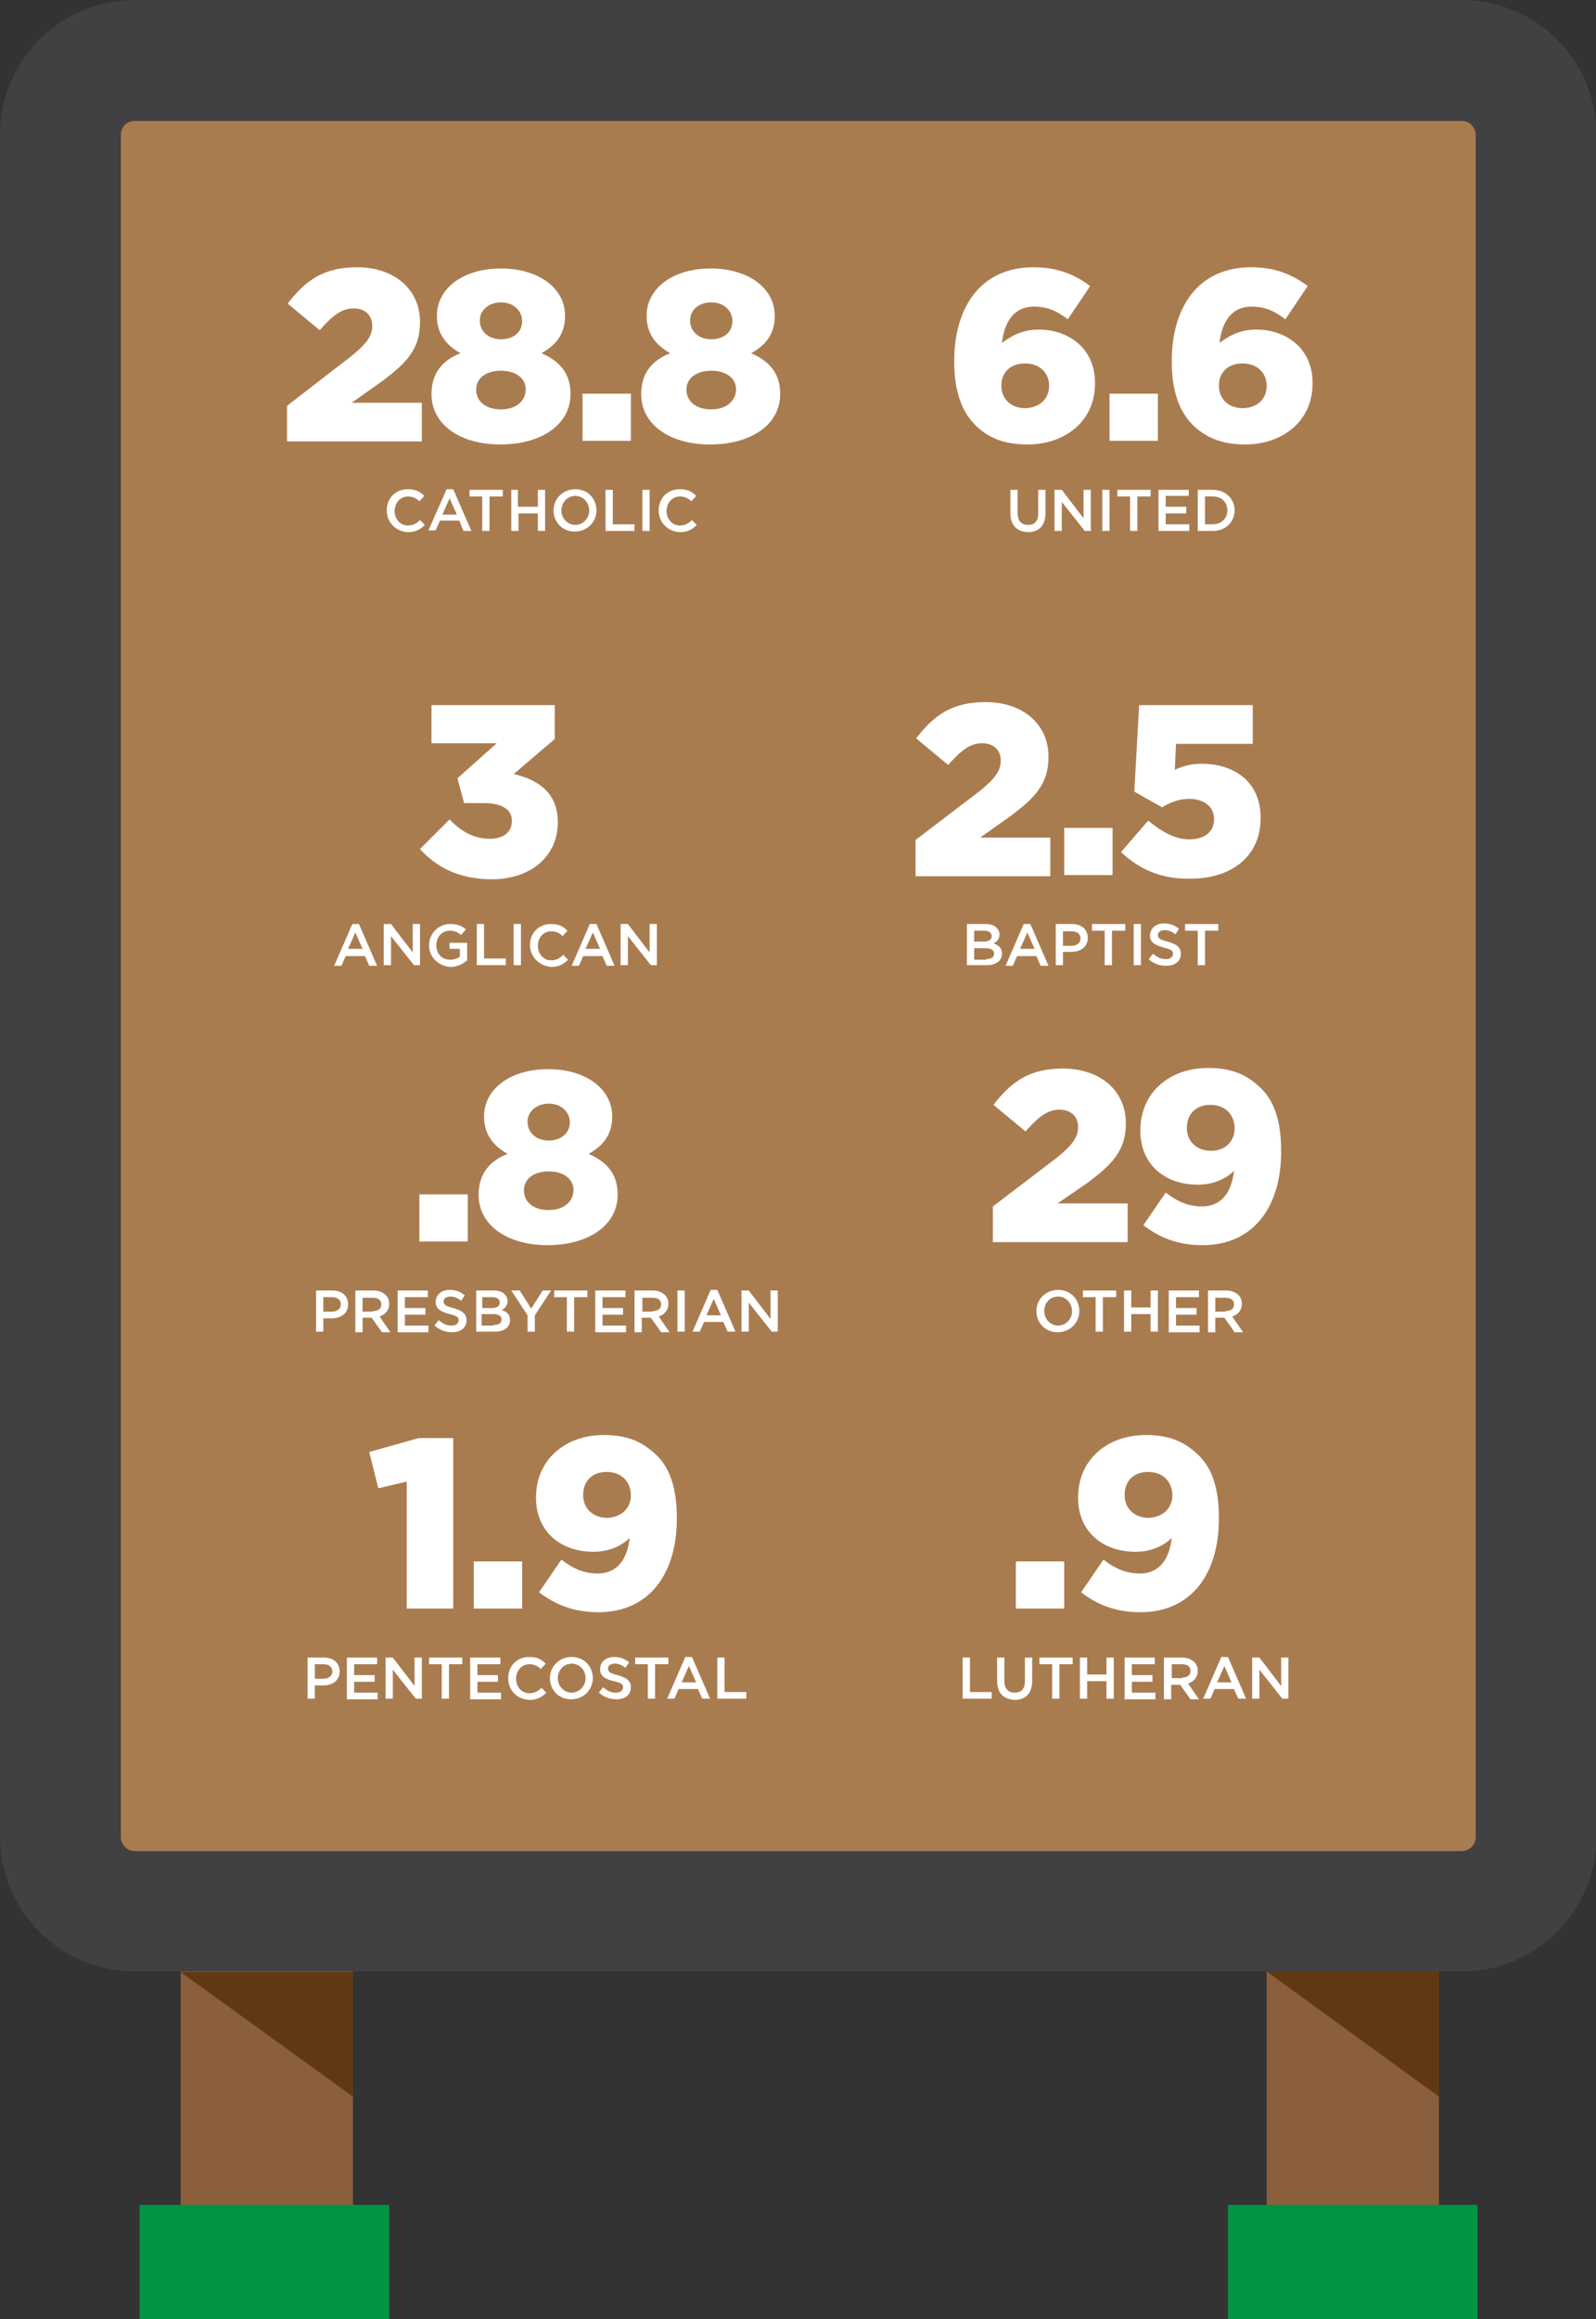 <?xml version="1.0" encoding="utf-8"?>
<!-- Generator: Adobe Illustrator 19.0.0, SVG Export Plug-In . SVG Version: 6.00 Build 0)  -->
<svg version="1.1" id="Layer_1" xmlns="http://www.w3.org/2000/svg" xmlns:xlink="http://www.w3.org/1999/xlink" x="0px" y="0px"
	 viewBox="0 0 264.1 383.5" style="enable-background:new 0 0 264.1 383.5;" xml:space="preserve">
<rect x="0" y="0" width="264.1" height="383.5" fill="#333333" stroke="none"/>
<style type="text/css">
	.st0{fill:#8B5E3C;}
	.st1{fill:#A97C50;}
	.st2{fill:#414042;}
	.st3{fill:#FFFFFF;}
	.st4{fill:#009444;}
	.st5{fill:#603913;}
</style>
<g id="XMLID_4_">
	<g id="XMLID_3_">
		<rect x="29.9" y="302.5" class="st0" width="28.5" height="81"/>
	</g>
	<g id="XMLID_6_">
		<rect x="209.6" y="302.5" class="st0" width="28.5" height="81"/>
	</g>
</g>
<g id="XMLID_1_">
	<path id="XMLID_73_" class="st1" d="M241.9,316H22.3c-6.8,0-12.3-5.5-12.3-12.3V22.3C10,15.5,15.5,10,22.3,10h219.6
		c6.8,0,12.3,5.5,12.3,12.3v281.5C254.1,310.5,248.7,316,241.9,316z"/>
	<path id="XMLID_76_" class="st2" d="M241.9,326H22.3C10,326,0,316,0,303.7V22.3C0,10,10,0,22.3,0h219.6c12.3,0,22.3,10,22.3,22.3
		v281.5C264.1,316,254.2,326,241.9,326z M22.3,20C21,20,20,21,20,22.3v281.5c0,1.2,1,2.3,2.3,2.3h219.6c1.2,0,2.3-1,2.3-2.3V22.3
		c0-1.2-1-2.3-2.3-2.3H22.3z"/>
</g>
<g id="XMLID_19_">
	<g id="XMLID_18_">
		<g id="XMLID_7_">
			<g id="XMLID_244_">
				<g id="XMLID_245_">
					<path class="st3" d="M47.5,67.1L58,59c2.6-2.1,3.6-3.4,3.6-5.1c0-1.8-1.2-2.9-3.1-2.9s-3.4,1.1-5.6,3.6l-5.3-4.4
						c3-3.9,6-6,11.5-6c6.2,0,10.4,3.7,10.4,9v0.1c0,4.5-2.3,6.8-6.5,9.9l-4.8,3.4h11.6v6.4H47.5V67.1z"/>
				</g>
				<g id="XMLID_247_">
					<path class="st3" d="M71.4,65.2L71.4,65.2c0-3.5,1.8-5.6,4.8-6.8c-2.2-1.2-3.9-3.1-3.9-6.1v-0.1c0-4.5,4.3-7.8,10.6-7.8
						s10.6,3.3,10.6,7.8v0.1c0,3.1-1.7,4.9-3.9,6.1c2.9,1.3,4.8,3.2,4.8,6.7v0.1c0,5-4.8,8.3-11.6,8.3S71.4,70.1,71.4,65.2z
						 M87,64.4L87,64.4c0-1.9-1.7-3.1-4.1-3.1s-4.1,1.2-4.1,3.1v0.1c0,1.7,1.4,3.2,4.1,3.2S87,66.1,87,64.4z M86.4,53.1L86.4,53.1
						c0-1.6-1.3-3.1-3.5-3.1c-2.1,0-3.5,1.4-3.5,2.9v0.1c0,1.8,1.4,3.1,3.5,3.1S86.4,54.9,86.4,53.1z"/>
				</g>
				<g id="XMLID_251_">
					<path class="st3" d="M96.4,65.1h8v7.8h-8V65.1z"/>
				</g>
				<g id="XMLID_253_">
					<path class="st3" d="M106.1,65.2L106.1,65.2c0-3.5,1.8-5.6,4.8-6.8c-2.2-1.2-3.9-3.1-3.9-6.1v-0.1c0-4.5,4.3-7.8,10.6-7.8
						s10.6,3.3,10.6,7.8v0.1c0,3.1-1.7,4.9-3.9,6.1c2.9,1.3,4.8,3.2,4.8,6.7v0.1c0,5-4.8,8.3-11.6,8.3S106.1,70.1,106.1,65.2z
						 M121.8,64.4L121.8,64.4c0-1.9-1.7-3.1-4.1-3.1s-4.1,1.2-4.1,3.1v0.1c0,1.7,1.4,3.2,4.1,3.2S121.8,66.1,121.8,64.4z
						 M121.2,53.1L121.2,53.1c0-1.6-1.3-3.1-3.5-3.1s-3.5,1.4-3.5,2.9v0.1c0,1.8,1.4,3.1,3.5,3.1S121.2,54.9,121.2,53.1z"/>
				</g>
			</g>
			<g id="XMLID_225_">
				<g id="XMLID_226_">
					<path class="st3" d="M64,84.4L64,84.4c0-2,1.4-3.5,3.5-3.5c1.3,0,2,0.4,2.7,1.1l-0.8,0.9c-0.5-0.5-1.1-0.8-1.9-0.8
						c-1.3,0-2.2,1.1-2.2,2.4v0c0,1.3,0.9,2.4,2.2,2.4c0.8,0,1.4-0.3,2-0.9l0.8,0.8c-0.7,0.7-1.5,1.2-2.8,1.2
						C65.5,87.9,64,86.4,64,84.4z"/>
				</g>
				<g id="XMLID_228_">
					<path class="st3" d="M73.9,80.9H75l3,6.9h-1.3L76,86.1h-3.2l-0.7,1.6h-1.2L73.9,80.9z M75.6,85.1l-1.2-2.7l-1.2,2.7H75.6z"/>
				</g>
				<g id="XMLID_231_">
					<path class="st3" d="M79.9,82.1h-2.2V81h5.5v1.1h-2.2v5.7h-1.2V82.1z"/>
				</g>
				<g id="XMLID_233_">
					<path class="st3" d="M84.5,81h1.2v2.8H89V81h1.2v6.8H89v-2.9h-3.2v2.9h-1.2V81z"/>
				</g>
				<g id="XMLID_235_">
					<path class="st3" d="M91.6,84.4L91.6,84.4c0-1.9,1.5-3.5,3.6-3.5s3.5,1.6,3.5,3.5v0c0,1.9-1.5,3.5-3.6,3.5S91.6,86.3,91.6,84.4
						z M97.5,84.4L97.5,84.4c0-1.3-1-2.4-2.3-2.4s-2.3,1.1-2.3,2.4v0c0,1.3,1,2.4,2.3,2.4S97.5,85.7,97.5,84.4z"/>
				</g>
				<g id="XMLID_238_">
					<path class="st3" d="M100.2,81h1.2v5.7h3.6v1.1h-4.8V81z"/>
				</g>
				<g id="XMLID_240_">
					<path class="st3" d="M106.3,81h1.2v6.8h-1.2V81z"/>
				</g>
				<g id="XMLID_242_">
					<path class="st3" d="M109,84.4L109,84.4c0-2,1.4-3.5,3.5-3.5c1.3,0,2,0.4,2.7,1.1l-0.8,0.9c-0.5-0.5-1.1-0.8-1.9-0.8
						c-1.3,0-2.2,1.1-2.2,2.4v0c0,1.3,0.9,2.4,2.2,2.4c0.8,0,1.4-0.3,2-0.9l0.8,0.8c-0.7,0.7-1.5,1.2-2.8,1.2
						C110.5,87.9,109,86.4,109,84.4z"/>
				</g>
			</g>
		</g>
		<g id="XMLID_9_">
			<g id="XMLID_216_">
				<g id="XMLID_217_">
					<path class="st3" d="M161.4,70.3c-2.1-2.1-3.5-5.3-3.5-10.5v-0.1c0-8.8,4.3-15.5,13.1-15.5c3.9,0,6.7,1.1,9.4,3.1l-3.7,5.5
						c-1.7-1.3-3.3-2.1-5.6-2.1c-3.3,0-4.9,2.5-5.3,6c1.5-1.1,3.3-2.2,6.1-2.2c4.9,0,9.3,3.1,9.3,8.8v0.1c0,6.3-5,10.1-11.2,10.1
						C166,73.5,163.4,72.3,161.4,70.3z M173.6,63.8L173.6,63.8c0-2.1-1.5-3.7-4-3.7c-2.5,0-3.9,1.6-3.9,3.6v0.1c0,2.1,1.5,3.7,4,3.7
						C172.1,67.4,173.6,65.9,173.6,63.8z"/>
				</g>
				<g id="XMLID_220_">
					<path class="st3" d="M183.6,65.1h8v7.8h-8V65.1z"/>
				</g>
				<g id="XMLID_222_">
					<path class="st3" d="M197.4,70.3c-2.1-2.1-3.5-5.3-3.5-10.5v-0.1c0-8.8,4.3-15.5,13.1-15.5c3.9,0,6.7,1.1,9.4,3.1l-3.7,5.5
						c-1.7-1.3-3.3-2.1-5.6-2.1c-3.3,0-4.9,2.5-5.3,6c1.5-1.1,3.3-2.2,6.1-2.2c4.9,0,9.3,3.1,9.3,8.8v0.1c0,6.3-5,10.1-11.2,10.1
						C202.1,73.5,199.5,72.3,197.4,70.3z M209.6,63.8L209.6,63.8c0-2.1-1.5-3.7-4-3.7c-2.5,0-3.9,1.6-3.9,3.6v0.1
						c0,2.1,1.5,3.7,4,3.7C208.2,67.4,209.6,65.9,209.6,63.8z"/>
				</g>
			</g>
			<g id="XMLID_202_">
				<g id="XMLID_203_">
					<path class="st3" d="M167.2,84.9V81h1.2v3.9c0,1.3,0.7,1.9,1.7,1.9c1.1,0,1.7-0.6,1.7-1.9V81h1.2v3.9c0,2-1.1,3.1-2.9,3.1
						C168.3,87.9,167.2,86.9,167.2,84.9z"/>
				</g>
				<g id="XMLID_205_">
					<path class="st3" d="M174.6,81h1.1l3.6,4.7V81h1.2v6.8h-1l-3.8-4.8v4.8h-1.2V81z"/>
				</g>
				<g id="XMLID_207_">
					<path class="st3" d="M182.4,81h1.2v6.8h-1.2V81z"/>
				</g>
				<g id="XMLID_209_">
					<path class="st3" d="M187.1,82.1h-2.2V81h5.5v1.1h-2.2v5.7h-1.2V82.1z"/>
				</g>
				<g id="XMLID_211_">
					<path class="st3" d="M191.7,81h5V82h-3.8v1.8h3.4v1.1h-3.4v1.8h3.9v1.1h-5.1V81z"/>
				</g>
				<g id="XMLID_213_">
					<path class="st3" d="M198.2,81h2.5c2.1,0,3.6,1.5,3.6,3.4v0c0,1.9-1.5,3.4-3.6,3.4h-2.5V81z M200.7,86.7c1.4,0,2.4-1,2.4-2.3v0
						c0-1.3-0.9-2.3-2.4-2.3h-1.3v4.6H200.7z"/>
				</g>
			</g>
		</g>
	</g>
	<g id="XMLID_17_">
		<g id="XMLID_10_">
			<g id="XMLID_199_">
				<g id="XMLID_200_">
					<path class="st3" d="M69.5,140.4l4.9-4.9c2,2.1,4.1,3.2,6.7,3.2c2.2,0,3.6-1.1,3.6-2.9v-0.1c0-1.8-1.6-2.9-4.6-2.9h-3.3
						l-1.1-4.1l6.5-5.8H71.4v-6.3h20.4v5.6L85,128c4,0.9,7.3,3.1,7.3,7.9v0.1c0,5.7-4.6,9.4-10.9,9.4
						C76,145.4,72.2,143.4,69.5,140.4z"/>
				</g>
			</g>
			<g id="XMLID_180_">
				<g id="XMLID_181_">
					<path class="st3" d="M58.3,152.8h1.1l3,6.9h-1.3l-0.7-1.6h-3.2l-0.7,1.6h-1.2L58.3,152.8z M60,156.9l-1.2-2.7l-1.2,2.7H60z"/>
				</g>
				<g id="XMLID_184_">
					<path class="st3" d="M63.6,152.8h1.1l3.6,4.7v-4.7h1.2v6.8h-1l-3.8-4.8v4.8h-1.2V152.8z"/>
				</g>
				<g id="XMLID_186_">
					<path class="st3" d="M71,156.3L71,156.3c0-1.9,1.5-3.5,3.5-3.5c1.2,0,1.9,0.3,2.6,0.9l-0.8,0.9c-0.5-0.4-1-0.7-1.9-0.7
						c-1.3,0-2.2,1.1-2.2,2.4v0c0,1.4,0.9,2.4,2.3,2.4c0.6,0,1.2-0.2,1.6-0.5v-1.3h-1.7v-1h2.9v2.9c-0.7,0.6-1.6,1.1-2.8,1.1
						C72.4,159.7,71,158.2,71,156.3z"/>
				</g>
				<g id="XMLID_188_">
					<path class="st3" d="M78.9,152.8h1.2v5.7h3.6v1.1h-4.8V152.8z"/>
				</g>
				<g id="XMLID_190_">
					<path class="st3" d="M85,152.8h1.2v6.8H85V152.8z"/>
				</g>
				<g id="XMLID_192_">
					<path class="st3" d="M87.7,156.3L87.7,156.3c0-2,1.4-3.5,3.5-3.5c1.3,0,2,0.4,2.7,1.1l-0.8,0.9c-0.5-0.5-1.1-0.8-1.9-0.8
						c-1.3,0-2.2,1.1-2.2,2.4v0c0,1.3,0.9,2.4,2.2,2.4c0.8,0,1.4-0.3,2-0.9l0.8,0.8c-0.7,0.7-1.5,1.2-2.8,1.2
						C89.2,159.7,87.7,158.2,87.7,156.3z"/>
				</g>
				<g id="XMLID_194_">
					<path class="st3" d="M97.6,152.8h1.1l3,6.9h-1.3l-0.7-1.6h-3.2l-0.7,1.6h-1.2L97.6,152.8z M99.3,156.9l-1.2-2.7l-1.2,2.7H99.3z
						"/>
				</g>
				<g id="XMLID_197_">
					<path class="st3" d="M102.8,152.8h1.1l3.6,4.7v-4.7h1.2v6.8h-1l-3.8-4.8v4.8h-1.2V152.8z"/>
				</g>
			</g>
		</g>
		<g id="XMLID_11_">
			<g id="XMLID_173_">
				<g id="XMLID_174_">
					<path class="st3" d="M151.5,138.9l10.5-8c2.6-2.1,3.6-3.4,3.6-5.1c0-1.8-1.2-2.9-3.1-2.9c-1.9,0-3.4,1.1-5.6,3.6l-5.3-4.4
						c3-3.9,6-6,11.5-6c6.2,0,10.4,3.7,10.4,9v0.1c0,4.5-2.3,6.8-6.5,9.9l-4.8,3.4h11.6v6.4h-22.3V138.9z"/>
				</g>
				<g id="XMLID_176_">
					<path class="st3" d="M176.1,136.9h8v7.8h-8V136.9z"/>
				</g>
				<g id="XMLID_178_">
					<path class="st3" d="M185.5,140.9l4.5-5.2c2.3,1.9,4.5,3.1,6.8,3.1c2.6,0,4.1-1.3,4.1-3.3v-0.1c0-2-1.7-3.3-4.1-3.3
						c-1.7,0-3.2,0.6-4.5,1.4l-4.6-2.6l0.8-14.3h18.8v6.4h-12.7l-0.2,4.3c1.3-0.6,2.6-1,4.5-1c5.1,0,9.7,2.8,9.7,8.9v0.1
						c0,6.3-4.8,10-11.6,10C191.9,145.4,188.4,143.6,185.5,140.9z"/>
				</g>
			</g>
			<g id="XMLID_154_">
				<g id="XMLID_155_">
					<path class="st3" d="M160,152.8h3.1c0.8,0,1.4,0.2,1.8,0.6c0.3,0.3,0.5,0.7,0.5,1.1v0c0,0.8-0.5,1.3-1,1.5
						c0.8,0.3,1.4,0.7,1.4,1.7v0c0,1.2-1,1.9-2.5,1.9H160V152.8z M162.8,155.7c0.8,0,1.3-0.3,1.3-0.9v0c0-0.5-0.4-0.9-1.2-0.9h-1.7
						v1.8H162.8z M163.2,158.6c0.8,0,1.3-0.3,1.3-0.9v0c0-0.6-0.5-0.9-1.4-0.9h-1.9v1.9H163.2z"/>
				</g>
				<g id="XMLID_159_">
					<path class="st3" d="M169.4,152.8h1.1l3,6.9h-1.3l-0.7-1.6h-3.2l-0.7,1.6h-1.2L169.4,152.8z M171.2,156.9l-1.2-2.7l-1.2,2.7
						H171.2z"/>
				</g>
				<g id="XMLID_162_">
					<path class="st3" d="M174.7,152.8h2.7c1.6,0,2.6,0.9,2.6,2.3v0c0,1.5-1.2,2.3-2.7,2.3h-1.4v2.2h-1.2V152.8z M177.3,156.4
						c0.9,0,1.5-0.5,1.5-1.2v0c0-0.8-0.6-1.2-1.5-1.2h-1.4v2.4H177.3z"/>
				</g>
				<g id="XMLID_165_">
					<path class="st3" d="M182.9,153.9h-2.2v-1.1h5.5v1.1h-2.2v5.7h-1.2V153.9z"/>
				</g>
				<g id="XMLID_167_">
					<path class="st3" d="M187.6,152.8h1.2v6.8h-1.2V152.8z"/>
				</g>
				<g id="XMLID_169_">
					<path class="st3" d="M190.1,158.6l0.7-0.9c0.7,0.6,1.3,0.9,2.1,0.9c0.7,0,1.2-0.3,1.2-0.9v0c0-0.5-0.3-0.7-1.5-1
						c-1.4-0.4-2.3-0.8-2.3-2v0c0-1.2,1-2,2.3-2c1,0,1.8,0.3,2.5,0.9l-0.6,0.9c-0.6-0.5-1.2-0.7-1.8-0.7c-0.7,0-1.1,0.4-1.1,0.8v0
						c0,0.5,0.3,0.8,1.6,1.1c1.4,0.4,2.2,0.9,2.2,2v0c0,1.3-1,2-2.4,2C191.9,159.7,190.9,159.4,190.1,158.6z"/>
				</g>
				<g id="XMLID_171_">
					<path class="st3" d="M198.3,153.9h-2.2v-1.1h5.5v1.1h-2.2v5.7h-1.2V153.9z"/>
				</g>
			</g>
		</g>
	</g>
	<g id="XMLID_15_">
		<g id="XMLID_12_">
			<g id="XMLID_146_">
				<g id="XMLID_147_">
					<path class="st3" d="M67.3,245l-4.7,1.1l-1.5-6l8.2-2.3H75V266h-7.7V245z"/>
				</g>
				<g id="XMLID_149_">
					<path class="st3" d="M78.4,258.2h8v7.8h-8V258.2z"/>
				</g>
				<g id="XMLID_151_">
					<path class="st3" d="M89.2,263.3l3.7-5.4c1.9,1.5,3.8,2.3,6,2.3c3.2,0,4.9-2.3,5.3-5.9c-1.4,1.4-3.5,2.3-6,2.3
						c-5.5,0-9.5-3.4-9.5-8.9v-0.1c0-6.2,4.8-10.3,11.2-10.3c4.1,0,6.5,1.2,8.7,3.3c2.1,2,3.4,5.2,3.4,10.4v0.1
						c0,9.2-4.6,15.5-13,15.5C94.9,266.6,91.8,265.3,89.2,263.3z M104.4,247.3L104.4,247.3c0-2.3-1.6-3.9-4-3.9
						c-2.5,0-3.9,1.6-3.9,3.8v0.1c0,2.1,1.6,3.7,4,3.7C102.9,250.9,104.4,249.3,104.4,247.3z"/>
				</g>
			</g>
			<g id="XMLID_120_">
				<g id="XMLID_121_">
					<path class="st3" d="M50.9,274.1h2.7c1.6,0,2.6,0.9,2.6,2.3v0c0,1.5-1.2,2.3-2.7,2.3h-1.4v2.2h-1.2V274.1z M53.5,277.6
						c0.9,0,1.5-0.5,1.5-1.2v0c0-0.8-0.6-1.2-1.5-1.2h-1.4v2.4H53.5z"/>
				</g>
				<g id="XMLID_124_">
					<path class="st3" d="M57.4,274.1h5v1.1h-3.8v1.8H62v1.1h-3.4v1.8h3.9v1.1h-5.1V274.1z"/>
				</g>
				<g id="XMLID_126_">
					<path class="st3" d="M63.9,274.1H65l3.6,4.7v-4.7h1.2v6.8h-1l-3.8-4.8v4.8h-1.2V274.1z"/>
				</g>
				<g id="XMLID_128_">
					<path class="st3" d="M73.2,275.2h-2.2v-1.1h5.5v1.1h-2.2v5.7h-1.2V275.2z"/>
				</g>
				<g id="XMLID_130_">
					<path class="st3" d="M77.8,274.1h5v1.1H79v1.8h3.4v1.1H79v1.8h3.9v1.1h-5.1V274.1z"/>
				</g>
				<g id="XMLID_132_">
					<path class="st3" d="M84.1,277.5L84.1,277.5c0-2,1.4-3.5,3.5-3.5c1.3,0,2,0.4,2.7,1.1l-0.8,0.9c-0.5-0.5-1.1-0.8-1.9-0.8
						c-1.3,0-2.2,1.1-2.2,2.4v0c0,1.3,0.9,2.4,2.2,2.4c0.8,0,1.4-0.3,2-0.9l0.8,0.8c-0.7,0.7-1.5,1.2-2.8,1.2
						C85.5,281,84.1,279.5,84.1,277.5z"/>
				</g>
				<g id="XMLID_134_">
					<path class="st3" d="M91,277.5L91,277.5c0-1.9,1.5-3.5,3.6-3.5s3.5,1.6,3.5,3.5v0c0,1.9-1.5,3.5-3.6,3.5S91,279.4,91,277.5z
						 M96.9,277.5L96.9,277.5c0-1.3-1-2.4-2.3-2.4s-2.3,1.1-2.3,2.4v0c0,1.3,1,2.4,2.3,2.4S96.9,278.8,96.9,277.5z"/>
				</g>
				<g id="XMLID_137_">
					<path class="st3" d="M99.1,279.9l0.7-0.9c0.7,0.6,1.3,0.9,2.1,0.9c0.7,0,1.2-0.3,1.2-0.9v0c0-0.5-0.3-0.7-1.5-1
						c-1.4-0.3-2.3-0.8-2.3-2v0c0-1.2,1-2,2.3-2c1,0,1.8,0.3,2.5,0.9l-0.6,0.9c-0.6-0.5-1.2-0.7-1.8-0.7c-0.7,0-1.1,0.4-1.1,0.8v0
						c0,0.5,0.3,0.8,1.6,1.1c1.4,0.4,2.2,0.9,2.2,2v0c0,1.3-1,2-2.4,2C100.9,281,99.9,280.6,99.1,279.9z"/>
				</g>
				<g id="XMLID_139_">
					<path class="st3" d="M107.3,275.2h-2.2v-1.1h5.5v1.1h-2.2v5.7h-1.2V275.2z"/>
				</g>
				<g id="XMLID_141_">
					<path class="st3" d="M113.4,274h1.1l3,6.9h-1.3l-0.7-1.6h-3.2l-0.7,1.6h-1.2L113.4,274z M115.2,278.2l-1.2-2.7l-1.2,2.7H115.2z
						"/>
				</g>
				<g id="XMLID_144_">
					<path class="st3" d="M118.7,274.1h1.2v5.7h3.6v1.1h-4.8V274.1z"/>
				</g>
			</g>
		</g>
		<g id="XMLID_13_">
			<g id="XMLID_114_">
				<g id="XMLID_115_">
					<path class="st3" d="M168.1,258.2h8v7.8h-8V258.2z"/>
				</g>
				<g id="XMLID_117_">
					<path class="st3" d="M178.9,263.3l3.7-5.4c1.9,1.5,3.8,2.3,6,2.3c3.2,0,4.9-2.3,5.3-5.9c-1.4,1.4-3.5,2.3-6,2.3
						c-5.5,0-9.5-3.4-9.5-8.9v-0.1c0-6.2,4.8-10.3,11.2-10.3c4.1,0,6.5,1.2,8.7,3.3c2.1,2,3.4,5.2,3.4,10.4v0.1
						c0,9.2-4.6,15.5-13,15.5C184.5,266.6,181.5,265.3,178.9,263.3z M194,247.3L194,247.3c0-2.3-1.6-3.9-4-3.9
						c-2.5,0-3.9,1.6-3.9,3.8v0.1c0,2.1,1.6,3.7,4,3.7C192.5,250.9,194,249.3,194,247.3z"/>
				</g>
			</g>
			<g id="XMLID_95_">
				<g id="XMLID_96_">
					<path class="st3" d="M159.3,274.1h1.2v5.7h3.6v1.1h-4.8V274.1z"/>
				</g>
				<g id="XMLID_98_">
					<path class="st3" d="M165,278v-3.9h1.2v3.9c0,1.3,0.7,1.9,1.7,1.9c1.1,0,1.7-0.6,1.7-1.9v-3.9h1.2v3.9c0,2-1.1,3.1-2.9,3.1
						C166.1,281,165,280,165,278z"/>
				</g>
				<g id="XMLID_100_">
					<path class="st3" d="M174.1,275.2H172v-1.1h5.5v1.1h-2.2v5.7h-1.2V275.2z"/>
				</g>
				<g id="XMLID_102_">
					<path class="st3" d="M178.7,274.1h1.2v2.8h3.2v-2.8h1.2v6.8h-1.2V278h-3.2v2.9h-1.2V274.1z"/>
				</g>
				<g id="XMLID_104_">
					<path class="st3" d="M186.1,274.1h5v1.1h-3.8v1.8h3.4v1.1h-3.4v1.8h3.9v1.1h-5.1V274.1z"/>
				</g>
				<g id="XMLID_106_">
					<path class="st3" d="M192.6,274.1h3c0.9,0,1.5,0.3,2,0.7c0.4,0.4,0.6,0.9,0.6,1.5v0c0,1.1-0.7,1.8-1.6,2.1l1.8,2.6H197
						l-1.7-2.4h-1.5v2.4h-1.2V274.1z M195.6,277.4c0.9,0,1.4-0.4,1.4-1.1v0c0-0.7-0.5-1.1-1.4-1.1h-1.7v2.3H195.6z"/>
				</g>
				<g id="XMLID_109_">
					<path class="st3" d="M202.1,274h1.1l3,6.9h-1.3l-0.7-1.6H201l-0.7,1.6h-1.2L202.1,274z M203.8,278.2l-1.2-2.7l-1.2,2.7H203.8z"
						/>
				</g>
				<g id="XMLID_112_">
					<path class="st3" d="M207.3,274.1h1.1l3.6,4.7v-4.7h1.2v6.8h-1l-3.8-4.8v4.8h-1.2V274.1z"/>
				</g>
			</g>
		</g>
	</g>
	<g id="XMLID_16_">
		<g id="XMLID_14_">
			<g id="XMLID_88_">
				<g id="XMLID_89_">
					<path class="st3" d="M69.4,197.5h8v7.8h-8V197.5z"/>
				</g>
				<g id="XMLID_91_">
					<path class="st3" d="M79.2,197.6L79.2,197.6c0-3.5,1.8-5.6,4.8-6.8c-2.2-1.2-3.9-3.1-3.9-6.1v-0.1c0-4.5,4.3-7.8,10.6-7.8
						s10.6,3.3,10.6,7.8v0.1c0,3.1-1.7,4.9-3.9,6.1c2.9,1.3,4.8,3.2,4.8,6.7v0.1c0,5-4.8,8.3-11.6,8.3S79.2,202.5,79.2,197.6z
						 M94.9,196.8L94.9,196.8c0-1.9-1.7-3.1-4.1-3.1s-4.1,1.2-4.1,3.1v0.1c0,1.7,1.4,3.2,4.1,3.2S94.9,198.5,94.9,196.8z
						 M94.3,185.6L94.3,185.6c0-1.6-1.3-3.1-3.5-3.1c-2.1,0-3.5,1.4-3.5,2.9v0.1c0,1.8,1.4,3.1,3.5,3.1S94.3,187.3,94.3,185.6z"/>
				</g>
			</g>
			<g id="XMLID_45_">
				<g id="XMLID_47_">
					<path class="st3" d="M52.3,213.4H55c1.6,0,2.6,0.9,2.6,2.3v0c0,1.5-1.2,2.3-2.7,2.3h-1.4v2.2h-1.2V213.4z M54.9,216.9
						c0.9,0,1.5-0.5,1.5-1.2v0c0-0.8-0.6-1.2-1.5-1.2h-1.4v2.4H54.9z"/>
				</g>
				<g id="XMLID_51_">
					<path class="st3" d="M58.8,213.4h3c0.9,0,1.5,0.3,2,0.7c0.4,0.4,0.6,0.9,0.6,1.5v0c0,1.1-0.7,1.8-1.6,2.1l1.8,2.6h-1.4
						l-1.7-2.4H60v2.4h-1.2V213.4z M61.7,216.8c0.9,0,1.4-0.4,1.4-1.1v0c0-0.7-0.5-1.1-1.4-1.1H60v2.3H61.7z"/>
				</g>
				<g id="XMLID_56_">
					<path class="st3" d="M65.8,213.4h5v1.1H67v1.8h3.4v1.1H67v1.8h3.9v1.1h-5.1V213.4z"/>
				</g>
				<g id="XMLID_59_">
					<path class="st3" d="M71.9,219.2l0.7-0.9c0.7,0.6,1.3,0.9,2.1,0.9c0.7,0,1.2-0.3,1.2-0.9v0c0-0.5-0.3-0.7-1.5-1
						c-1.4-0.4-2.3-0.8-2.3-2v0c0-1.2,1-2,2.3-2c1,0,1.8,0.3,2.5,0.9l-0.6,0.9c-0.6-0.5-1.2-0.7-1.8-0.7c-0.7,0-1.1,0.4-1.1,0.8v0
						c0,0.5,0.3,0.8,1.6,1.1c1.4,0.4,2.2,0.9,2.2,2v0c0,1.3-1,2-2.4,2C73.7,220.3,72.7,219.9,71.9,219.2z"/>
				</g>
				<g id="XMLID_62_">
					<path class="st3" d="M78.6,213.4h3.1c0.8,0,1.4,0.2,1.8,0.6c0.3,0.3,0.5,0.7,0.5,1.1v0c0,0.8-0.5,1.3-1,1.5
						c0.8,0.3,1.4,0.7,1.4,1.7v0c0,1.2-1,1.9-2.5,1.9h-3.1V213.4z M81.4,216.3c0.8,0,1.3-0.3,1.3-0.9v0c0-0.5-0.4-0.9-1.2-0.9h-1.7
						v1.8H81.4z M81.7,219.1c0.8,0,1.3-0.3,1.3-0.9v0c0-0.6-0.5-0.9-1.4-0.9h-1.9v1.9H81.7z"/>
				</g>
				<g id="XMLID_68_">
					<path class="st3" d="M87.3,217.5l-2.7-4.1H86l1.9,3l1.9-3h1.4l-2.7,4.1v2.7h-1.2V217.5z"/>
				</g>
				<g id="XMLID_71_">
					<path class="st3" d="M93.9,214.5h-2.2v-1.1h5.5v1.1h-2.2v5.7h-1.2V214.5z"/>
				</g>
				<g id="XMLID_74_">
					<path class="st3" d="M98.5,213.4h5v1.1h-3.8v1.8h3.4v1.1h-3.4v1.8h3.9v1.1h-5.1V213.4z"/>
				</g>
				<g id="XMLID_77_">
					<path class="st3" d="M105,213.4h3c0.9,0,1.5,0.3,2,0.7c0.4,0.4,0.6,0.9,0.6,1.5v0c0,1.1-0.7,1.8-1.6,2.1l1.8,2.6h-1.4l-1.7-2.4
						h-1.5v2.4H105V213.4z M108,216.8c0.9,0,1.4-0.4,1.4-1.1v0c0-0.7-0.5-1.1-1.4-1.1h-1.7v2.3H108z"/>
				</g>
				<g id="XMLID_81_">
					<path class="st3" d="M112.1,213.4h1.2v6.8h-1.2V213.4z"/>
				</g>
				<g id="XMLID_83_">
					<path class="st3" d="M117.6,213.3h1.1l3,6.9h-1.3l-0.7-1.6h-3.2l-0.7,1.6h-1.2L117.6,213.3z M119.3,217.5l-1.2-2.7l-1.2,2.7
						H119.3z"/>
				</g>
				<g id="XMLID_86_">
					<path class="st3" d="M122.8,213.4h1.1l3.6,4.7v-4.7h1.2v6.8h-1l-3.8-4.8v4.8h-1.2V213.4z"/>
				</g>
			</g>
		</g>
		<g id="XMLID_37_">
			<g id="XMLID_38_">
				<g id="XMLID_39_">
					<path class="st3" d="M164.3,199.5l10.5-8c2.6-2.1,3.6-3.4,3.6-5.1c0-1.8-1.2-2.9-3.1-2.9c-1.9,0-3.4,1.1-5.6,3.6l-5.3-4.4
						c3-3.9,6-6,11.5-6c6.2,0,10.4,3.7,10.4,9v0.1c0,4.5-2.3,6.8-6.5,9.9L175,199h11.6v6.4h-22.3V199.5z"/>
				</g>
				<g id="XMLID_42_">
					<path class="st3" d="M189.2,202.6l3.7-5.4c1.9,1.5,3.8,2.3,6,2.3c3.2,0,4.9-2.3,5.3-5.9c-1.4,1.4-3.5,2.3-6,2.3
						c-5.5,0-9.5-3.4-9.5-8.9v-0.1c0-6.2,4.8-10.3,11.2-10.3c4.1,0,6.5,1.2,8.7,3.3c2.1,2,3.4,5.2,3.4,10.4v0.1
						c0,9.2-4.6,15.5-13,15.5C194.8,205.9,191.8,204.6,189.2,202.6z M204.3,186.6L204.3,186.6c0-2.3-1.6-3.9-4-3.9
						c-2.5,0-3.9,1.6-3.9,3.8v0.1c0,2.1,1.6,3.7,4,3.7C202.8,190.3,204.3,188.7,204.3,186.6z"/>
				</g>
			</g>
			<g id="XMLID_21_">
				<g id="XMLID_25_">
					<path class="st3" d="M171.5,216.8L171.5,216.8c0-1.9,1.5-3.5,3.6-3.5s3.5,1.6,3.5,3.5v0c0,1.9-1.5,3.5-3.6,3.5
						S171.5,218.7,171.5,216.8z M177.4,216.8L177.4,216.8c0-1.3-1-2.4-2.3-2.4c-1.4,0-2.3,1.1-2.3,2.4v0c0,1.3,1,2.4,2.3,2.4
						C176.4,219.2,177.4,218.1,177.4,216.8z"/>
				</g>
				<g id="XMLID_28_">
					<path class="st3" d="M181.4,214.5h-2.2v-1.1h5.5v1.1h-2.2v5.7h-1.2V214.5z"/>
				</g>
				<g id="XMLID_30_">
					<path class="st3" d="M186,213.4h1.2v2.8h3.2v-2.8h1.2v6.8h-1.2v-2.9h-3.2v2.9H186V213.4z"/>
				</g>
				<g id="XMLID_32_">
					<path class="st3" d="M193.4,213.4h5v1.1h-3.8v1.8h3.4v1.1h-3.4v1.8h3.9v1.1h-5.1V213.4z"/>
				</g>
				<g id="XMLID_34_">
					<path class="st3" d="M199.9,213.4h3c0.9,0,1.5,0.3,2,0.7c0.4,0.4,0.6,0.9,0.6,1.5v0c0,1.1-0.7,1.8-1.6,2.1l1.8,2.6h-1.4
						l-1.7-2.4h-1.5v2.4h-1.2V213.4z M202.8,216.8c0.9,0,1.4-0.4,1.4-1.1v0c0-0.7-0.5-1.1-1.4-1.1h-1.7v2.3H202.8z"/>
				</g>
			</g>
		</g>
	</g>
</g>
<g id="XMLID_20_">
	<rect x="23.1" y="364.6" class="st4" width="41.3" height="18.9"/>
</g>
<g id="XMLID_22_">
	<rect x="203.2" y="364.6" class="st4" width="41.3" height="18.9"/>
</g>
<g id="XMLID_23_">
	<polygon class="st5" points="29.9,326.1 58.4,326.1 58.4,346.7 	"/>
</g>
<g id="XMLID_24_">
	<polygon class="st5" points="209.6,326 238.1,326 238.1,346.7 	"/>
</g>
</svg>
